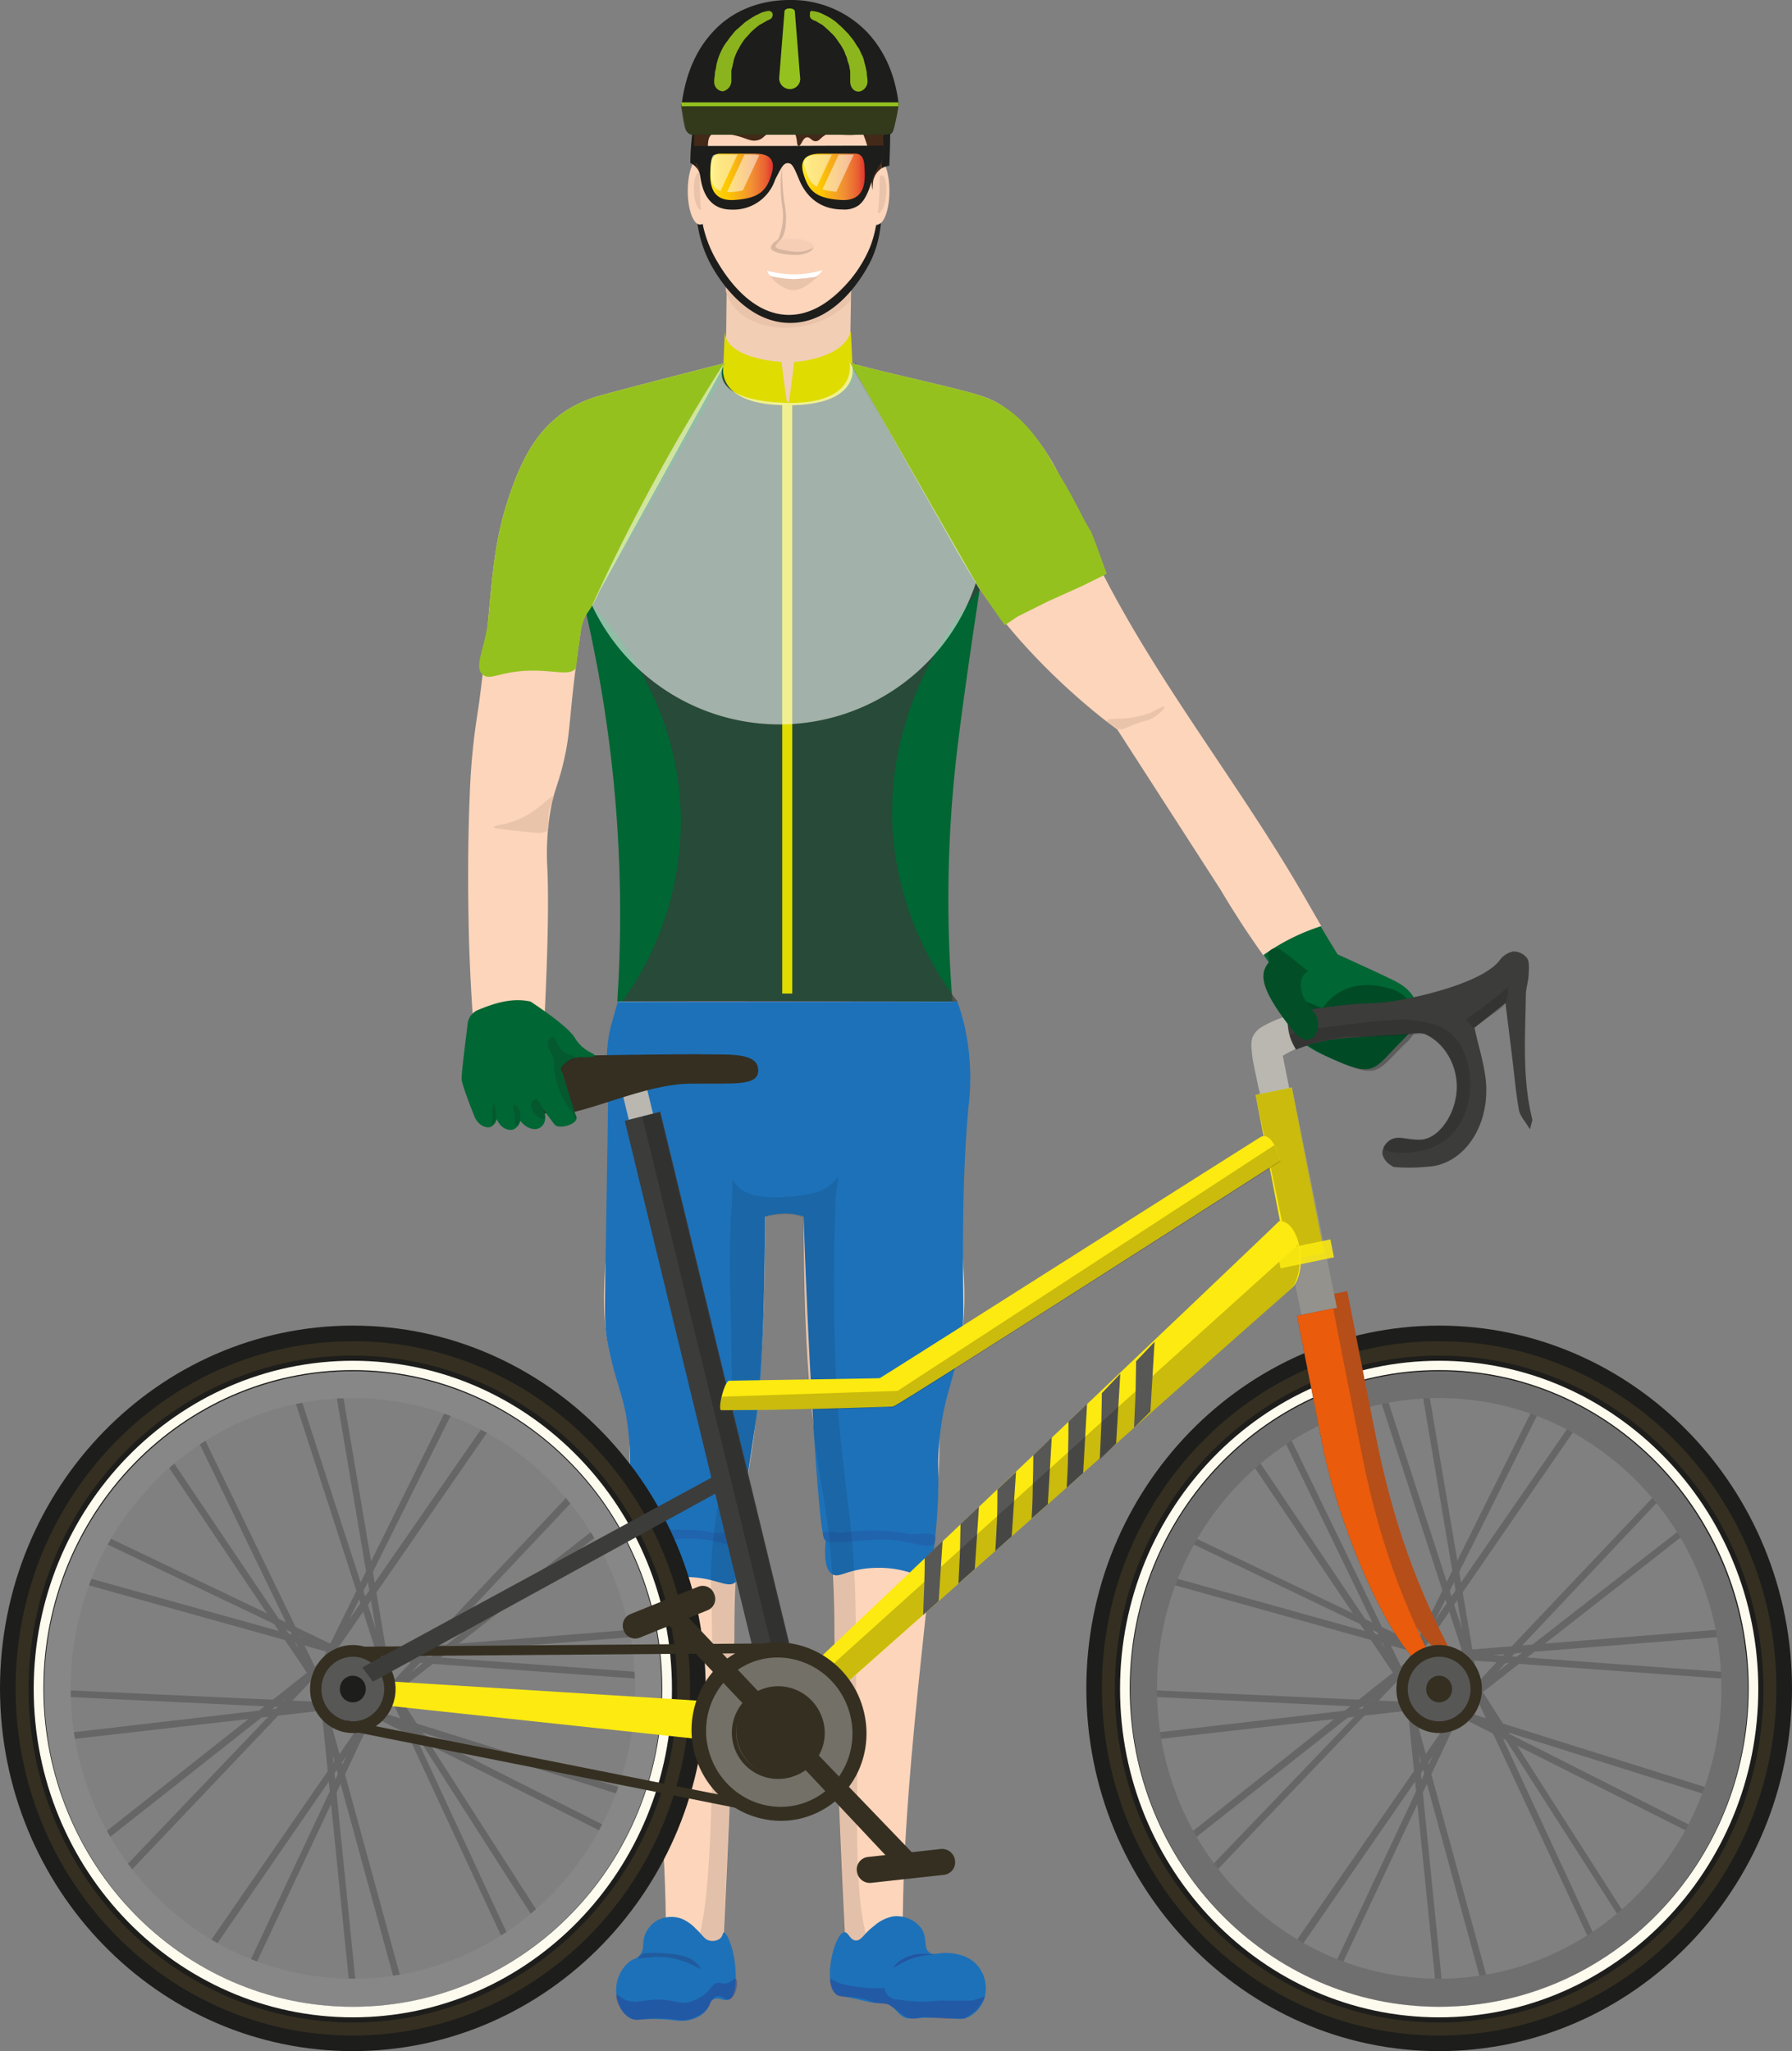 <svg id="Capa_1" data-name="Capa 1" xmlns="http://www.w3.org/2000/svg" xmlns:xlink="http://www.w3.org/1999/xlink" viewBox="0 0 459.81 526.24"><rect x="0" y="0" width="459.81" height="526.24" fill="#808080" stroke="none"/><defs><style>.cls-1,.cls-13,.cls-25{fill:none;}.cls-2{fill:#063;}.cls-3,.cls-53{fill:#fcd5bb;}.cls-4{fill:#e9c3aa;}.cls-5{fill:#f2ceb5;}.cls-20,.cls-42,.cls-52,.cls-55,.cls-56,.cls-57,.cls-58,.cls-6{fill:#1d1d1b;}.cls-18,.cls-27,.cls-7{fill:#fff;}.cls-8{fill:#432918;}.cls-9{fill:url(#Naranja_amarillo);}.cls-10{fill:url(#Naranja_amarillo-2);}.cls-11,.cls-41{fill:#3c3c3b;}.cls-11{opacity:0.67;}.cls-11,.cls-15,.cls-18,.cls-20,.cls-21,.cls-22,.cls-23,.cls-24,.cls-27,.cls-33,.cls-44,.cls-45,.cls-47,.cls-51{isolation:isolate;}.cls-12{fill:#dedc00;}.cls-13{stroke:#e61479;stroke-width:0.54px;}.cls-13,.cls-25,.cls-38{stroke-miterlimit:10;}.cls-14{fill:#1d71b8;}.cls-15,.cls-33,.cls-35,.cls-47{fill:#010101;}.cls-15{opacity:0.1;}.cls-16{fill:#ffd651;}.cls-17{clip-path:url(#clip-path);}.cls-18{opacity:0.5;}.cls-19{clip-path:url(#clip-path-2);}.cls-20{opacity:0.86;}.cls-21,.cls-22,.cls-23,.cls-24,.cls-26{fill:#95c11f;}.cls-22{opacity:0.91;}.cls-23{opacity:0.93;}.cls-24,.cls-55{opacity:0.18;}.cls-25{stroke:#95c11f;}.cls-27{opacity:0.57;}.cls-28,.cls-29,.cls-31,.cls-32{fill:#2d2e83;}.cls-28,.cls-56{opacity:0.19;}.cls-29,.cls-42{opacity:0.34;}.cls-30{fill:#29235c;opacity:0.28;}.cls-31{opacity:0.35;}.cls-32{opacity:0.41;}.cls-33{opacity:0.27;}.cls-34,.cls-47{opacity:0.2;}.cls-36{fill:#706f6f;}.cls-37{fill:#878787;}.cls-38,.cls-49{fill:#352f21;}.cls-38{stroke:#1d1d1b;stroke-width:4px;}.cls-39{fill:#fdfaee;}.cls-40{fill:#b9b7b0;}.cls-43{fill:#045c7e;}.cls-44{fill:#b54e19;}.cls-45{fill:#ea5b0c;}.cls-46,.cls-51{fill:#fcea10;}.cls-48{fill:#575756;}.cls-50{fill:#737068;}.cls-51{opacity:0.88;}.cls-52{opacity:0.24;}.cls-53{opacity:0.65;}.cls-54{fill:#d7b59e;}.cls-57{opacity:0.17;}.cls-58{opacity:0.25;}.cls-59{fill:#024f27;}.cls-60{fill:#d3ac92;opacity:0.42;}</style><linearGradient id="Naranja_amarillo" x1="373.55" y1="93.52" x2="389.62" y2="93.52" gradientUnits="userSpaceOnUse"><stop offset="0" stop-color="#ffef26"/><stop offset="0.02" stop-color="#ffea21"/><stop offset="0.1" stop-color="#fed70f"/><stop offset="0.19" stop-color="#fdcc04"/><stop offset="0.28" stop-color="#fdc800"/><stop offset="0.67" stop-color="#f18f34"/><stop offset="0.89" stop-color="#e95f32"/><stop offset="1" stop-color="#e3312d"/></linearGradient><linearGradient id="Naranja_amarillo-2" x1="397.15" y1="93.52" x2="413.21" y2="93.52" xlink:href="#Naranja_amarillo"/><clipPath id="clip-path" transform="translate(-191.3 -48.14)"><path class="cls-1" d="M377.88,97.4a3.91,3.91,0,0,1-3.08-1.11c-1.33-1.37-1.25-4.19-1.08-6V90c.17-2.22.75-2.22,1.33-2.22h9c2.16,0,2.91.42,3.16.94a2.89,2.89,0,0,1,.16,2.3c-1.08,4.11-2.41,6-8.64,6.42Z"/></clipPath><clipPath id="clip-path-2" transform="translate(-191.3 -48.14)"><path class="cls-1" d="M407.05,97.4h-.58c-6.23-.43-7.65-2.23-8.64-6.42a2.38,2.38,0,0,1,.16-2.22c.34-.43,1.25-.94,3.33-.94H410c.42,0,1.25,0,1.33,2.22v.35c.17,1.88.34,4.53-1.08,6A4,4,0,0,1,407.05,97.4Z"/></clipPath></defs><title>bici4</title><g id="MANO_IZQ" data-name="MANO IZQ"><path class="cls-2" d="M523.71,274.66C531,287.49,534.52,293,534.52,293s10.8,4.87,14.88,6.92c5.9,3,8.06,8.9,2,14.88-8.06,7.87-6.81,10.35-20.11,4.19-13.22-6-11.39-13.59-8.65-15.47l-15-22Z" transform="translate(-191.3 -48.14)"/></g><g id="CICLISTA"><g id="OREJA_IZQ" data-name="OREJA IZQ"><ellipse class="cls-3" cx="225.06" cy="49" rx="3.16" ry="8.64"/><ellipse class="cls-4" cx="417.16" cy="97.99" rx="4.86" ry="1.58" transform="translate(84.9 454.52) rotate(-84.02)"/></g><g id="OREJA_DERCH" data-name="OREJA DERCH"><ellipse class="cls-3" cx="179.63" cy="49" rx="3.16" ry="8.64"/><ellipse class="cls-4" cx="370.93" cy="97.14" rx="1.58" ry="4.86" transform="translate(-195.21 -31.74) rotate(-2.52)"/></g><path class="cls-5" d="M364.91,185.39c-27.1-6.38,12.63-43.92,12.63-43.92l.25-22.41,31.95.55q-.18,10.9-.37,21.8c18.15,14.65,26.41,30.33,21.92,38.27-1,1.68-3.1,4.13-8.69,5.54Z" transform="translate(-191.3 -48.14)"/><path class="cls-4" d="M385.52,130.93a13.55,13.55,0,0,1-5.3-3.41,12.43,12.43,0,0,1-2.68-4.73c0-2.22.17-4.36.17-10.94H410c0,5.81-.33,8-.41,13.34a23,23,0,0,1-7.37,5.17C401.44,130.69,393.52,134,385.52,130.93Z" transform="translate(-191.3 -48.14)"/><path class="cls-3" d="M416.24,80c.14,1.16,2,17.68-.58,27.87a27.65,27.65,0,0,1-3.66,8.74,28.21,28.21,0,0,1-4.23,5c-3.5,3.31-8,7.56-14.23,7.65-6.68.1-11.6-4.6-14-6.91a26,26,0,0,1-4.36-5.49,27.7,27.7,0,0,1-3.23-9c-2-10.35-.75-26-.59-27.87Z" transform="translate(-191.3 -48.14)"/><path class="cls-6" d="M370.07,91.26a60.23,60.23,0,0,1,.45-8.57H368.9a63.6,63.6,0,0,0-.47,7.25A4.46,4.46,0,0,1,370.07,91.26Z" transform="translate(-191.3 -48.14)"/><path class="cls-6" d="M419.48,90.68c.12-2.43.22-5.19.23-8.26l-1.91.27c-.07,3.14-.19,6-.35,8.69A4.8,4.8,0,0,1,419.48,90.68Z" transform="translate(-191.3 -48.14)"/><path class="cls-6" d="M417.32,105.37a4.73,4.73,0,0,1-.52.32,6.83,6.83,0,0,1-.7.32,25.45,25.45,0,0,1-1.57,5.6,34.67,34.67,0,0,1-4.79,8c-2,2.34-7.83,9.33-16,9.32-10.13,0-16.6-10.68-18.26-13.43a31.38,31.38,0,0,1-3.89-9.89,1.21,1.21,0,0,1-.62.17,1.26,1.26,0,0,1-.69-.21,30.78,30.78,0,0,0,3.68,10.92c1.25,2.18,8.18,14.38,19.93,14.5,13.43.15,20.71-15.59,21.15-16.56A28.35,28.35,0,0,0,417.32,105.37Z" transform="translate(-191.3 -48.14)"/><path class="cls-4" d="M397.39,118.57a22.4,22.4,0,0,1-4.23,0,24.65,24.65,0,0,1-5.18-1,10.58,10.58,0,0,0,3.83,4,5.9,5.9,0,0,0,3.4,1,5.8,5.8,0,0,0,2.55-.88,14.7,14.7,0,0,0,4.65-4.23A21.43,21.43,0,0,1,397.39,118.57Z" transform="translate(-191.3 -48.14)"/><path class="cls-7" d="M397.17,118.44a25.17,25.17,0,0,1-4,0,27.48,27.48,0,0,1-5.07-.85,2.67,2.67,0,0,0,.42.83,2.5,2.5,0,0,0,.61.59c.79.17,1.65.33,2.56.45a31.22,31.22,0,0,0,3.4.29l2.3-.19c.79,0,1.57-.19,2.36-.26a2.57,2.57,0,0,0,1.08-.27,3.37,3.37,0,0,0,.92-.77,6.88,6.88,0,0,0,.67-.86A24.18,24.18,0,0,1,397.17,118.44Z" transform="translate(-191.3 -48.14)"/><path class="cls-8" d="M414.83,92.2a34.07,34.07,0,0,0,.31,4.56c0-.05.06-.09.08-.14a6.58,6.58,0,0,1,.06-1,5,5,0,0,1,2.15-4.24s0,0,0-.06c.1-1.33.28-3.16.58-5.8a24.73,24.73,0,0,0-.73-5.52c-3.31-12.78-12-17.3-12-17.3-5.76-3-11.33-2.25-15.68-1.67-4.09.55-9.54,1.27-14,5.69a19.59,19.59,0,0,0-5.27,10,32.29,32.29,0,0,0-.83,5.27,36.6,36.6,0,0,0,.47,9.11,5.21,5.21,0,0,1,1.12,2.59c.11,0,.34-.3.82-1.78,1.67-5.21.38-7.93,1.94-9.22.87-.73,2.27-.49,5.08,0,3.84.66,4.84,2,6.94,1.38,1.42-.41,1.19-1.08,3.19-1.94.65-.29,3.92-1.7,5.63-.38,1.43,1.11.84,3.76,1.51,3.85s1-2.08,2.15-2.23c.87-.11,1.17,1,2.22,1s1.3-1,2.64-1.65c.89-.4,1.2-.12,3.93,0,2.58.11,4.69.18,5.08-.7a1,1,0,0,0-.05-.83A26.75,26.75,0,0,1,414.83,92.2Z" transform="translate(-191.3 -48.14)"/><path class="cls-8" d="M314,22.62" transform="translate(-191.3 -48.14)"/><path class="cls-6" d="M393.42,90c1.08,0,1.5.77,2.91,4.19,1.33,3.25,4.41,7.7,11.22,7.7a6.31,6.31,0,0,0,4.06-1.07c2.57-1.93,3.27-6.61,4.22-8.4.36-.67.74-1.31.74-1.31l.41-.67.61-.92c.15-1.35.29-2.69.43-4q-12.34,0-24.77.07-12,0-24,0v4.1c.75,0,1.33.6,1.66,3.17s1.25,9.06,8.07,9.06a11.29,11.29,0,0,0,11.22-7.7C391.84,91,392.34,90,393.42,90Z" transform="translate(-191.3 -48.14)"/><path class="cls-9" d="M376.05,87.56c-1.08,0-2.25.43-2.41,3.25-.17,3-.75,9.07,6.06,8.64s8.48-2.65,9.73-7.18c.92-3.94-1.66-4.71-4.41-4.71Z" transform="translate(-191.3 -48.14)"/><path class="cls-10" d="M410.71,87.56c1.08,0,2.25.43,2.41,3.25.17,3,.75,9.07-6.07,8.64s-8.47-2.65-9.72-7.18c-.92-3.94,1.83-4.71,4.57-4.71Z" transform="translate(-191.3 -48.14)"/><path class="cls-2" d="M377.38,141.27c-4.24,1.53-36.5,60.71-36.5,60.71a345,345,0,0,1,7.49,43.07,345.49,345.49,0,0,1,1.32,60.05c6.41-.42,86,0,86,0a327.46,327.46,0,0,1,.86-61.49c1.75-15.84,6.12-44.11,6.12-44.11h0L409.47,141a7.41,7.41,0,0,1-.55,4.28c-2.4,5.38-10.64,6.57-15.25,6.24C384,150.82,378.3,142.64,377.38,141.27Z" transform="translate(-191.3 -48.14)"/><path class="cls-11" d="M378.67,141.18l-35.45,62.3c4.15,4.3,23.12,24.89,22.78,56.32a79.9,79.9,0,0,1-15,45.3h86a81.42,81.42,0,0,1-16.26-39.55c-4.26-35.87,18.05-61.68,21.95-66.05Q426.7,170.25,410.75,141s2.58,10.52-15.38,10.52C372.76,151,378.67,141.18,378.67,141.18Z" transform="translate(-191.3 -48.14)"/><rect class="cls-12" x="200.71" y="103.13" width="2.58" height="151.78"/><path class="cls-13" d="M449.37,190.09" transform="translate(-191.3 -48.14)"/><path class="cls-13" d="M335.73,190.09" transform="translate(-191.3 -48.14)"/><path class="cls-3" d="M435.65,305.1s.75,40.19,2.75,66.79c2.16,29-6.24,29-6.07,46,.16,25.83-9.4,79.95-9.4,125.79-3.16,7.87-14.79,1.88-14.79,1.88s-2.75-53-2.75-77.9c0-44.64-7.9-36.34-7.9-107.49-2.41-.6-4.57-1.28-9.89,0,0,71.23-7.9,62.94-7.9,107.49,0,24.71-2.74,77.9-2.74,77.9s-11.55,5.81-14.8-1.88c0-41.9-9.56-100-9.39-125.79.17-17.19-8.4-17-6.07-46,2-26.6,3.16-66.79,3.16-66.79Z" transform="translate(-191.3 -48.14)"/><path class="cls-14" d="M436.94,305.1a56,56,0,0,1,1.94,6.65,61.36,61.36,0,0,1,.94,20.27c-1.31,14.11-1.45,28.14-1.42,39.87,0,13.17.48,15.86-.93,22.41-2.24,10.39-4.11,12.79-5.14,23.59-.66,6.89.06,8.31-.51,17.87a168.18,168.18,0,0,1-2.06,18,26.11,26.11,0,0,0-9.53-3.17,28.59,28.59,0,0,0-6.9,0c-5.18.65-6.75,2.35-8.39,1.48-2.56-1.37-1.91-7.19-1.72-9.13.1-1.14-.85,8.62-3.2-29-1.48-23.67-2.28-46.47-2.53-53.71-2.41-.6-4.57-1.28-9.89,0-.14,31.88-1.34,46.5-2.53,53.81-1,6.33-1.9,12.69-2.89,19-1.12,7.22-1.28,8-1.36,10.14-.24,6.69.95,9.37-.78,10.87-1.92,1.66-4.42-.76-10.85-1.23-8.23-.61-12.37,2.76-14.51.4-1.16-1.28-.38-2.76-.26-7.83.11-4.23-.39-5.28-1-11.56-.78-8.28-.27-10.24-.68-15.9-.79-10.88-2.91-13-5.21-23.62-1.09-5-1.12-7.27-.86-22.38.51-29.95.77-44.92.58-47.65a36.62,36.62,0,0,1,.71-12.55s.09-.36,1.87-6.59Z" transform="translate(-191.3 -48.14)"/><path class="cls-15" d="M411.21,514c.17-23.78-.33-29.08-.33-48.23,0-26.33-3.49-36.4-5-62.42,0,0-1.2-22.75-.27-44.58,0-.9.08-1.8.08-1.8,0-.53,0-.92,0-1,.07-1.35.51-4.6.69-5.94a11.29,11.29,0,0,1-3.52,3.13,14.87,14.87,0,0,1-4.88,1.49,39.68,39.68,0,0,1-5.53.62c-5.2.25-7.66-.47-8.38-.7a8.72,8.72,0,0,1-2.19-1,8.13,8.13,0,0,1-2.66-3c0,1.67,0,4.23-.22,7.42-.05,1-.1,1.65-.11,1.82-.56,9-.22,20.4-.22,20.4.23,7.83.4,15.67.4,23.51,0,18.13-5.9,34.46-5.32,52.42.58,18.13,1.5,86.37-4.57,91.67a22.39,22.39,0,0,0,7.65-2s2.74-53,2.74-77.9c0-44.64,7.9-36.35,7.9-107.49,5.49-1.28,7.48-.6,9.89,0,0,71.23,7.9,62.94,7.9,107.49,0,24.71,2.74,77.9,2.74,77.9a21.79,21.79,0,0,0,6.82,2C411.21,541.37,411.21,522.13,411.21,514Z" transform="translate(-191.3 -48.14)"/><path class="cls-12" d="M377.29,133.06l-.41,9.4s-1.83,9.66,16.46,9.66c-.92-5.64-1.5-11.11-1.5-11.11S377.29,140.32,377.29,133.06Z" transform="translate(-191.3 -48.14)"/><path class="cls-12" d="M409.63,133.06l.42,9.4s1.83,9.66-16.46,9.66c.75-4.7,1.49-11.11,1.49-11.11S407.8,140.32,409.63,133.06Z" transform="translate(-191.3 -48.14)"/><path class="cls-16" d="M403,535.47" transform="translate(-191.3 -48.14)"/><g class="cls-17"><path class="cls-18" d="M379.78,68.85,369.57,90.71A5.06,5.06,0,0,1,371.09,94a5.76,5.76,0,0,1,.22,3.05,4.59,4.59,0,0,1,3.31,3.44L387.57,72.7Z" transform="translate(-191.3 -48.14)"/><polygon class="cls-18" points="184.59 61.76 181.44 60.21 195.33 30.45 198.47 32.01 184.59 61.76"/></g><g class="cls-19"><polygon class="cls-18" points="206.62 54.24 198.83 50.39 212.71 20.64 220.51 24.48 206.62 54.24"/><polygon class="cls-18" points="208.79 61.67 205.64 60.12 219.53 30.36 222.68 31.92 208.79 61.67"/></g><path class="cls-6" d="M414,56.61a27,27,0,0,0-20.11-8.47c-7.73,0-14.8,2.83-19.62,8.13-4.24,4.53-7,10.6-8.07,18.64.34,1.88.75,4.1,1.08,6.07a1.83,1.83,0,0,0,1.83,1.71h49.88c.92,0,1.33-.43,1.66-1.54a60.94,60.94,0,0,0,1.25-6.24C420.94,67,418.19,61.23,414,56.61Z" transform="translate(-191.3 -48.14)"/><path class="cls-20" d="M366,74.91c.33,1.88.58,4.1,1.08,6.07.33.94,1.08,1.71,1.83,1.71h49.88A2.08,2.08,0,0,0,420.6,81a53.71,53.71,0,0,0,1.25-6.07Z" transform="translate(-191.3 -48.14)"/><path class="cls-21" d="M394,71a2.76,2.76,0,0,1-2.74-3.17l1.33-16.76c0-.43.58-.77,1.33-.77s1.33.34,1.33.77l1.33,16.76A2.64,2.64,0,0,1,394,71Z" transform="translate(-191.3 -48.14)"/><path class="cls-22" d="M388.85,53.1s-.33.17-.75.35-.42.34-.75.42a6.13,6.13,0,0,1-1.08.6,22.29,22.29,0,0,0-2.41,2.05,17.25,17.25,0,0,1-1.25,1.37,13.16,13.16,0,0,0-1.08,1.54c-.33.43-.58,1.11-.91,1.54a17,17,0,0,0-.75,1.71,7.07,7.07,0,0,0-.42,1.54c-.16.43-.16.94-.33,1.37a3.32,3.32,0,0,0-.16,1.28v1.88a2.77,2.77,0,0,1-2.17,2.82,2.37,2.37,0,0,1-2.24-2.48v-.34a7.36,7.36,0,0,1,.17-1.28,4.84,4.84,0,0,1,.16-1.37c.17-.43.17-1.11.34-1.71a15,15,0,0,1,.58-1.88,19.31,19.31,0,0,1,.91-2A11.57,11.57,0,0,1,378,58.58a13.2,13.2,0,0,1,1.33-1.71,6.1,6.1,0,0,1,1.5-1.54c.41-.43,1.08-.94,1.49-1.37a31.62,31.62,0,0,1,2.91-1.88c.42-.17.92-.43,1.25-.6a3.1,3.1,0,0,1,1.08-.34,2.17,2.17,0,0,1,.75-.17,1,1,0,0,1,1.24.77,1.38,1.38,0,0,1-.66,1.36Z" transform="translate(-191.3 -48.14)"/><path class="cls-23" d="M399.91,51a3.61,3.61,0,0,1,.91.17,3.79,3.79,0,0,1,1.08.34,13.73,13.73,0,0,1,1.25.6A13.89,13.89,0,0,1,406.06,54c.41.43,1.08.94,1.49,1.37l1.5,1.54c.42.59.91,1.11,1.33,1.71s.75,1.28,1.25,1.88c.33.6.58,1.28.91,1.88a8,8,0,0,1,.58,1.88,11.84,11.84,0,0,1,.42,1.71,3.8,3.8,0,0,1,.17,1.37,7,7,0,0,1,.16,1.28,2.68,2.68,0,0,1-2,3c-1.25.17-2.25-.77-2.41-2.3v-2.4a3.78,3.78,0,0,0-.17-1.28,4.28,4.28,0,0,0-.33-1.37,9.8,9.8,0,0,1-.42-1.54c-.33-.43-.41-1.11-.75-1.71a12.3,12.3,0,0,0-.91-1.54c-.33-.43-.75-1.11-1.08-1.54s-.75-.94-1.25-1.37c-.75-.77-1.66-1.54-2.24-2.05-.34-.17-.75-.43-1.08-.6s-.42-.34-.75-.42-.75-.35-.75-.35a1.16,1.16,0,0,1-.58-1.36c-.17-.69.33-1,.75-.77Z" transform="translate(-191.3 -48.14)"/><path class="cls-24" d="M366.07,74.91c.33,1.88.58,4.1,1.08,6.07.33.94,1.08,1.71,1.83,1.71h49.88A2.08,2.08,0,0,0,420.69,81a58.5,58.5,0,0,0,1.25-6.07Z" transform="translate(-191.3 -48.14)"/><line class="cls-25" x1="174.85" y1="26.76" x2="230.55" y2="26.76"/><path class="cls-3" d="M377.38,141.27s-22.86,5.81-31.84,8.29a32,32,0,0,0-9.09,4c-6.83,4.54-10.8,11.32-14,20.43-4.09,11.51-4.66,20.1-5.88,33.06-1,10.95-1.78,17.24-2.37,21.59-.36,2.65-.89,5.56-1.38,9.93-.6,5.34-.85,9.69-1,13.74-.84,20.16-.08,40.09-.08,40.09.22,5.79.61,13.6,1.34,22.87l17.65-.16c1.24-23.58,1.37-36.77,1-44.51a64.93,64.93,0,0,1,.77-14.17c.94-5.7,1.82-6.16,3.35-12.57,1.77-7.41,1.37-10,3.16-24.33.65-5.16,1.26-9.3,1.63-11.77Z" transform="translate(-191.3 -48.14)"/><path class="cls-26" d="M377.38,141.27s-22.86,5.81-31.84,8.29a32,32,0,0,0-9.09,4c-6.83,4.54-10.8,11.32-14,20.43-4.09,11.51-4.66,20.1-5.88,33.06-.66,7-3.83,12.11-1.45,14.15,2,1.7,4.56-.93,12.62-1,5.87-.07,10,1.4,11.28-.63.19-.31.1-.35.55-3.94.17-1.38.31-2.51.53-3.83a21,21,0,0,1,1.18-5.14c.57-1.24.87-1.29,2-3.17a30.1,30.1,0,0,0,1.84-3.7l4.71-8.52L356,179.93,363.7,166Z" transform="translate(-191.3 -48.14)"/><path class="cls-3" d="M442.8,199.41c-1.5-2.22-5.65-9.4-5.65-9.4l-27.68-48.83c4.24,1.54,26.35,6.24,32.83,8.29a22.75,22.75,0,0,1,6,2.69c10.17,6.65,15.61,19.27,16.69,22.2,13.86,37.48,40.73,68.77,60.73,103.38l4.61,8a53.61,53.61,0,0,0-13.47,6.49c-.48.32-1,.65-1.41,1-.86-1.2-1.86-2.62-2.94-4.21-.39-.56-1.47-2.14-2.82-4.22s-3.2-5-5.3-8.54l-26.43-41C478,235.33,457.76,221.05,442.8,199.41Z" transform="translate(-191.3 -48.14)"/><path class="cls-26" d="M442.8,199.41c-.06-.11-.46-.81-1.08-1.76-.37-.57-.39-.53-2.31-3.77L437.15,190l-27.68-48.83c4.24,1.54,26.35,6.24,32.83,8.29a27.14,27.14,0,0,1,6,2.69c5.7,3.44,9,8.35,11.45,12,.51.77,1.49,2.69,3.24,5.59,1,1.6.83,1.34,1.39,2.27,2.42,4.09,5,9.37,5.6,10.38,0,0,.16.26.34.58l.45.76.42.7c.26.43,1.41,3.46,4.09,10.94l-6.41,3.16-8.6,3.87-7.9,3.94-3.25,2.2C444.63,202.2,443.15,200,442.8,199.41Z" transform="translate(-191.3 -48.14)"/><path class="cls-27" d="M377.17,141.18c-6.52,10.2-13.14,21.35-19.63,33.46-5.34,9.94-10.09,19.59-14.32,28.84a53.14,53.14,0,0,0,98.5-5.83L409.26,141s2.57,10.52-15.38,10.52C371.27,151,377.17,141.18,377.17,141.18Z" transform="translate(-191.3 -48.14)"/></g><path class="cls-28" d="M402.7,442.71a4.17,4.17,0,0,0,.46.8c.77,1,9.54-.41,14.6-.39,7.14,0,12.05,2.93,13.35.93a1.77,1.77,0,0,0,.18-1.66c-.57-1-2.79-.8-3.84-.71-4.83.39-3.4-.82-12.61-.8-7.41,0-6.31.8-9.14.39-.39-.06-3-.45-3.27.28A1.93,1.93,0,0,0,402.7,442.71Z" transform="translate(-191.3 -48.14)"/><path class="cls-28" d="M354.5,442.45a4.82,4.82,0,0,0,.43.8c.72,1,8.86-.41,13.56-.39,6.64,0,11.19,2.93,12.4.93a1.85,1.85,0,0,0,.16-1.66c-.52-1-2.59-.8-3.56-.72-4.49.4-3.16-.81-11.71-.79-6.88,0-5.86.79-8.49.38-.36-.05-2.77-.44-3,.28A2.09,2.09,0,0,0,354.5,442.45Z" transform="translate(-191.3 -48.14)"/><path class="cls-14" d="M377,543.94c.82-.14,2.94,4.72,3.07,10.44.05,2,.14,5.89-1.72,6.74-1.32.61-2.55-.77-4,0-1.13.61-.85,1.76-2.16,3.18a7.18,7.18,0,0,1-3.16,1.85c-2.88,1-4.29.11-9.16,0-4.67-.13-5.34.65-7-.3-2.83-1.63-3.32-5.36-3.39-5.91a9.41,9.41,0,0,1,3.28-8.46c1.31-1,1.92-.71,2.76-1.79,1.38-1.78.32-3.3,1.52-5.74a7.45,7.45,0,0,1,3.2-3.26,7.79,7.79,0,0,1,5.95-.28,10.36,10.36,0,0,1,3.57,2.49c1.94,1.78,2.29,2.9,3.76,3.16a3.28,3.28,0,0,0,2.45-.51C376.84,544.87,376.7,544,377,543.94Z" transform="translate(-191.3 -48.14)"/><path class="cls-29" d="M380.13,555.84c.82.44.05,4.87-1.74,5.28-1.08.25-1.89-1.14-3.17-.79-.84.22-1.24,1-1.63,1.63h0c-.67,2.69-4.32,3.93-5.1,4.18-2.49.78-3-.08-7.79-.13-5-.06-5.93.87-7.78-.17-2.8-1.58-3.9-5.55-3.39-5.91.24-.18.78.5,1.79,1.06,2.21,1.22,4.19.52,7,.26,6.14-.57,7.34,1.73,10.83.17A9.71,9.71,0,0,0,373,559c.78-.91,1.18-1.85,2.24-2.12.78-.19,1,.21,2,.14C379,556.9,379.64,555.57,380.13,555.84Z" transform="translate(-191.3 -48.14)"/><path class="cls-30" d="M355.08,550.48c.13.38,2.07-.25,4.78-.28a20.5,20.5,0,0,1,7.61,1.41c2.12.83,3.4,1.79,3.55,1.58s-.91-1.45-2.27-2.32c-.54-.35-2.08-1.25-6.56-1.58a39.1,39.1,0,0,0-5.65,0C355.78,549.72,355,550.22,355.08,550.48Z" transform="translate(-191.3 -48.14)"/><path class="cls-14" d="M408,543.87c-2.6.09-5.88,13.4-1.94,16.08.32.22.25.07,4,.86s3.9,1,5.57,1.15c2.38.28,2.5,0,3.49.4,1.86.79,2.15,1.94,3.53,2.94,1.81,1.31,3,.41,8.83.48,5.36.06,6.37.85,8.47-.23a8.3,8.3,0,0,0,3.75-4.19,9,9,0,0,0-2-9.4c-2.46-2.45-6-2.69-7-2.75-2.71-.18-3.69.7-4.88-.13-1.77-1.23-.37-3.7-2.15-6.26a7.92,7.92,0,0,0-7.22-3,10,10,0,0,0-4.78,2.37c-2.73,2-3.3,3.89-4.79,3.8S409,543.83,408,543.87Z" transform="translate(-191.3 -48.14)"/><path class="cls-31" d="M404.23,555.79c.09,1.44.45,3.28,1.8,4.16,1,.64,2,.46,3.4.51a16.49,16.49,0,0,1,6.19,1.5l3.49.4c.53.32,1.37.83,2.34,1.53a14,14,0,0,0,2.64,1.85,5.16,5.16,0,0,0,3.7-.13l6.16.47,4.88-.1,2.69-1.82c.35-.4.71-.84,1.06-1.32a18.83,18.83,0,0,0,1.48-2.42l-3.46,1-8.32,0a36.74,36.74,0,0,1-5.55.23,39.18,39.18,0,0,1-4.93-.5,3.34,3.34,0,0,1-3.52-2.94,40.67,40.67,0,0,1-4.64-.06,37.61,37.61,0,0,1-6.85-1.17Z" transform="translate(-191.3 -48.14)"/><path class="cls-32" d="M431.21,549.7a16.94,16.94,0,0,0-7.12,1.38c-1.95.86-3.46,2-3.57,1.85a6.84,6.84,0,0,1,2.59-2.25,10.41,10.41,0,0,1,5.76-1.26Z" transform="translate(-191.3 -48.14)"/><g id="BICI_P"><path class="cls-33" d="M548.46,301.94c6.24,2.05,8.23,9.41,4.08,13.34-8.23,7.7-6.82,10.35-20.12,4.19-13.22-6-11.39-13.6-8.65-15.48l6.82,2.83C530.84,306.82,535.58,297.84,548.46,301.94Z" transform="translate(-191.3 -48.14)"/><g class="cls-34"><polygon class="cls-35" points="360.63 433.94 318.56 371.52 320.14 370.57 355.31 422.82 327.29 364.93 328.79 364.16 362.13 433 360.63 433.94"/><polygon class="cls-35" points="365.62 424.62 296.37 405.29 296.87 403.58 356.31 420.17 301.44 393.92 302.02 392.38 366.2 422.99 365.62 424.62"/><polygon class="cls-35" points="292.88 446.68 292.71 444.97 352.4 438.04 292.88 435.22 292.88 433.51 363.45 436.76 363.45 438.64 292.88 446.68"/><polygon class="cls-35" points="311.33 480.8 310.08 479.52 352.07 435.74 305.35 472.59 304.26 471.22 360.71 426.5 361.96 427.7 311.33 480.8"/><polygon class="cls-35" points="344 504.74 342.51 503.97 367.61 450.53 333.78 499.53 332.28 498.41 372.18 440.87 373.68 441.63 344 504.74"/><polygon class="cls-35" points="380.25 509.27 364.12 450.27 370.02 508.93 368.36 509.1 361.38 440.1 363.04 439.75 381.91 508.76 380.25 509.27"/><polygon class="cls-35" points="408.1 498.33 377.17 432.06 378.67 431.29 417.49 492 416.16 492.94 384.32 443.17 409.59 497.64 408.1 498.33"/><polygon class="cls-35" points="435.03 470.88 375.34 440.87 375.93 439.15 440.77 459.51 440.19 461.22 385.82 444.12 435.78 469.34 435.03 470.88"/><polygon class="cls-35" points="377.17 429.75 352.07 352.62 353.73 351.93 375.18 418.03 363.79 350.57 365.45 350.22 378.83 429.32 377.17 429.75"/><polygon class="cls-35" points="362.87 426.58 361.38 425.64 396.62 354.76 398.2 355.53 368.36 415.47 406.27 360.57 407.6 361.68 362.87 426.58"/><polygon class="cls-35" points="376.26 437.44 375.01 435.99 428.8 379.21 429.96 380.41 384.15 428.98 435.28 389.22 436.19 390.58 376.26 437.44"/><polygon class="cls-35" points="448.25 431.12 371.52 425.56 371.52 423.68 448.25 417.52 448.42 419.4 383.07 424.62 448.42 429.41 448.25 431.12"/></g><path class="cls-36" d="M560.57,395.12c-46.38,0-84,38.65-84,86.36s37.58,86.37,84,86.37,84-38.65,84-86.37S606.8,395.12,560.57,395.12Zm0,160.67c-40,0-72.4-33.35-72.4-74.48s32.42-74.48,72.4-74.48S633,440.18,633,481.31,600.39,555.79,560.57,555.79Z" transform="translate(-191.3 -48.14)"/><g class="cls-34"><polygon class="cls-35" points="81.97 433.94 39.99 371.52 41.4 370.57 76.57 422.82 48.55 364.93 50.05 364.16 83.39 433 81.97 433.94"/><polygon class="cls-35" points="86.88 424.62 17.63 405.29 18.13 403.58 77.73 420.17 22.7 393.92 23.45 392.38 87.46 422.99 86.88 424.62"/><polygon class="cls-35" points="14.3 446.68 14.14 444.97 73.66 438.04 14.14 435.22 14.14 433.51 84.72 436.76 84.72 438.64 14.3 446.68"/><polygon class="cls-35" points="32.76 480.8 31.51 479.52 73.33 435.74 26.61 472.59 25.53 471.22 82.14 426.5 83.22 427.7 32.76 480.8"/><polygon class="cls-35" points="65.26 504.74 63.77 503.97 88.87 450.53 55.12 499.53 53.71 498.41 93.44 440.87 94.94 441.63 65.26 504.74"/><polygon class="cls-35" points="101.51 509.27 85.38 450.27 91.28 508.93 89.62 509.1 82.64 440.1 84.3 439.75 103.17 508.76 101.51 509.27"/><polygon class="cls-35" points="129.36 498.33 98.6 432.06 99.93 431.29 138.92 492 137.42 492.94 105.58 443.17 130.85 497.64 129.36 498.33"/><polygon class="cls-35" points="156.29 470.88 96.6 440.87 97.27 439.15 162.03 459.51 161.61 461.22 107.08 444.12 157.04 469.34 156.29 470.88"/><polygon class="cls-35" points="98.43 429.75 73.49 352.62 74.99 351.93 96.44 418.03 85.05 350.57 86.71 350.22 100.09 429.32 98.43 429.75"/><polygon class="cls-35" points="84.13 426.58 82.8 425.64 117.89 354.76 119.47 355.53 89.62 415.47 127.69 360.57 129.03 361.68 84.13 426.58"/><polygon class="cls-35" points="97.52 437.44 96.44 435.99 150.06 379.21 151.39 380.41 105.58 428.98 156.54 389.22 157.62 390.58 97.52 437.44"/><polygon class="cls-35" points="169.51 431.12 92.78 425.56 92.78 423.68 169.51 417.52 169.68 419.4 104.42 424.62 169.68 429.41 169.51 431.12"/></g><path class="cls-37" d="M281.84,395.12c-46.39,0-84,38.65-84,86.36s37.58,86.37,84,86.37,84-38.65,84-86.37S328.22,395.12,281.84,395.12Zm0,160.67c-40,0-72.41-33.35-72.41-74.48s32.42-74.48,72.41-74.48,72.4,33.35,72.4,74.48S321.82,555.79,281.84,555.79Z" transform="translate(-191.3 -48.14)"/><path class="cls-38" d="M560.57,572.38c-48.79,0-88.53-40.87-88.53-91.07s39.74-91.07,88.53-91.07,88.54,40.88,88.54,91.07S609.37,572.38,560.57,572.38Zm0-174.44c-44.72,0-81.21,37.37-81.21,83.54,0,46,36.32,83.55,81.21,83.55,44.73,0,81.22-37.37,81.22-83.55C641.63,435.31,605.3,397.94,560.57,397.94Z" transform="translate(-191.3 -48.14)"/><path class="cls-39" d="M560.57,565.71c-45.22,0-81.88-37.88-81.88-84.23,0-46.51,36.83-84.22,81.88-84.22s81.89,37.88,81.89,84.22S605.71,565.71,560.57,565.71Zm0-166.06c-43.81,0-79.39,36.6-79.39,81.66S516.76,563,560.57,563,640,526.38,640,481.31C640,436.42,604.38,399.65,560.57,399.65Z" transform="translate(-191.3 -48.14)"/><path class="cls-38" d="M281.84,572.38c-48.89,0-88.54-40.79-88.54-91.07s39.74-91.07,88.54-91.07,88.53,40.88,88.53,91.07S330.63,572.38,281.84,572.38Zm0-174.44c-44.73,0-81.22,37.37-81.22,83.54,0,46,36.32,83.55,81.22,83.55,44.72,0,81.21-37.37,81.21-83.55S326.56,397.94,281.84,397.94Z" transform="translate(-191.3 -48.14)"/><path class="cls-39" d="M281.84,565.71c-45.23,0-81.89-37.88-81.89-84.23,0-46.51,36.83-84.22,81.89-84.22,45.22,0,81.88,37.88,81.88,84.22S327.06,565.71,281.84,565.71Zm0-166.06c-43.81,0-79.4,36.6-79.4,81.66S238,563,281.84,563s79.39-36.6,79.39-81.67C361.23,436.42,325.65,399.65,281.84,399.65Z" transform="translate(-191.3 -48.14)"/><path class="cls-40" d="M534.75,314.2l-.87-7.69c-3.63.51-6.74,1.09-9.2,1.59a28.52,28.52,0,0,0-9.14,3.25,6,6,0,0,0-2.9,3,7.93,7.93,0,0,0-.17,3.22,29,29,0,0,0,.55,3.85c.16.87.3,1.52.41,2,.49,2.29.7,3.45,1.14,5.2.55,2.19.15,1,2,10.59.53,2.84,1.32,6.94,2.34,11.95l7.48-1.54q-2.18-11.3-4.34-22.58L520.45,319a35.71,35.71,0,0,1,14.3-4.76Z" transform="translate(-191.3 -48.14)"/><polygon class="cls-40" points="192.07 386.57 185.86 388.17 159.11 278.09 165.32 276.49 192.07 386.57"/><polygon class="cls-41" points="203.33 424.92 194.21 427.26 160.31 287.55 169.42 285.21 203.33 424.92"/><path class="cls-42" d="M394.47,473.24l-4.27,1.09L356.09,334.67l4.47-1.14Q377.53,403.39,394.47,473.24Z" transform="translate(-191.3 -48.14)"/><path class="cls-43" d="M559.16,474.73c1.08,2.22,2.16,4.7.17,3.42-12.8-7-25.52-43.18-28.43-57.89-1.67-8.64-6.82-34.55-6.82-34.55l9.31-1.88s5,25.65,6.73,34.29C543,432.83,547.36,452.07,559.16,474.73Z" transform="translate(-191.3 -48.14)"/><path class="cls-44" d="M562.76,470.3c1.08,2.22,2.16,4.7.17,3.42-12.81-7-25.52-43.18-28.43-57.89-1.67-8.64-6.82-34.55-6.82-34.55L537,379.4s5,25.66,6.73,34.29C546.63,428.4,551,447.64,562.76,470.3Z" transform="translate(-191.3 -48.14)"/><path class="cls-40" d="M534.33,383.69l-9.06,1.78q-5.89-28.22-11.8-56.42l9.31-1.88Z" transform="translate(-191.3 -48.14)"/><path class="cls-45" d="M559.16,474.73c1.08,2.22,2.16,4.7.17,3.42-12.8-7-25.52-43.18-28.43-57.89-1.67-8.64-6.82-34.55-6.82-34.55l9.31-1.88s5,25.65,6.73,34.29C543,432.83,547.36,452.07,559.16,474.73Z" transform="translate(-191.3 -48.14)"/><polygon class="cls-46" points="339.79 321.52 330.39 323.4 322.17 280.9 331.48 279.02 339.79 321.52"/><path class="cls-47" d="M534.33,383.69l-9.06,1.78q-5.89-28.22-11.8-56.42l9.31-1.88Z" transform="translate(-191.3 -48.14)"/><path class="cls-46" d="M286.07,485.25l.92-6,104.08,6.5q-.78,5.3-1.57,10.6Z" transform="translate(-191.3 -48.14)"/><path class="cls-46" d="M519.51,361.43c5.48-.35,7.65,13.42,3.07,17.36s-130,115.26-130,115.26l-3.5-8.63C388.91,485.59,516.1,364.93,519.51,361.43Z" transform="translate(-191.3 -48.14)"/><path class="cls-48" d="M437.23,454.41l4.19-3.72,1.07-16-4.73,4.5-.15,7.43Z" transform="translate(-191.3 -48.14)"/><path class="cls-48" d="M446.69,446.06l4.21-3.77L452,425.76l-4.77,4.51c0,2.5,0,5.08-.11,7.72S446.86,443.45,446.69,446.06Z" transform="translate(-191.3 -48.14)"/><path class="cls-48" d="M456,437.73l4.17-3.69,1-17.11-4.73,4.55c0,2.55-.07,5.13-.14,7.76C456.28,432.12,456.18,435,456,437.73Z" transform="translate(-191.3 -48.14)"/><path class="cls-48" d="M465,429.83l4.23-3.8q.51-8.85,1-17.7l-4.77,4.55q0,4.11-.11,8.48C465.31,424.26,465.18,427.09,465,429.83Z" transform="translate(-191.3 -48.14)"/><path class="cls-48" d="M473.49,422.63l4.2-4.17,1.07-17.89-4.73,5-.15,8.33Z" transform="translate(-191.3 -48.14)"/><path class="cls-47" d="M390.16,488.5l2.24,5.64S517.93,382.89,522.33,379c2.41-2.23,2.91-7.36,2-11.46C505.38,384.6,424.57,457.54,390.16,488.5Z" transform="translate(-191.3 -48.14)"/><path class="cls-48" d="M482.28,414.44l4.2-4.17,1.07-17.88-4.73,5-.15,8.34Z" transform="translate(-191.3 -48.14)"/><path class="cls-48" d="M428.16,462.48l4-3.58,1-15.39-4.58,4.32q0,3.6-.14,7.38T428.16,462.48Z" transform="translate(-191.3 -48.14)"/><path class="cls-49" d="M337.35,319c-5.9,0-12.3,3-13.88,7.35s3.82,7.7,11,7.7c7.15-.17,22.2-7.7,33.59-7.87s17.79.77,17.79-3.42-5.9-4.1-12.31-4.1C367.2,318.47,337.35,319,337.35,319Z" transform="translate(-191.3 -48.14)"/><ellipse class="cls-49" cx="90.53" cy="433.34" rx="10.97" ry="11.29"/><ellipse class="cls-48" cx="90.53" cy="433.34" rx="8.06" ry="8.29"/><ellipse class="cls-6" cx="90.53" cy="433.34" rx="3.33" ry="3.42"/><rect class="cls-49" x="282.44" y="470.19" width="107.74" height="2.48" transform="translate(-195.09 -45.42) rotate(-0.46)"/><polygon class="cls-49" points="194.9 465.03 88.55 443.85 89.01 441.41 195.36 462.59 194.9 465.03"/><ellipse class="cls-50" cx="391.25" cy="492.55" rx="20.53" ry="21.12" transform="translate(-347.66 134.88) rotate(-22.06)"/><path class="cls-49" d="M399.83,513.71c-11.41,4.62-24.61-1.19-29.37-12.92s.68-25.1,12.09-29.72,24.61,1.19,29.36,12.92C416.65,495.91,411.31,509.05,399.83,513.71Zm-15.81-39c-9.55,3.88-14.09,15-10.1,24.86s15,14.68,24.56,10.81,14.09-15,10.11-24.86S393.5,470.87,384,474.71Z" transform="translate(-191.3 -48.14)"/><ellipse class="cls-49" cx="391.25" cy="492.55" rx="10.97" ry="11.29" transform="translate(-347.65 134.87) rotate(-22.06)"/><path class="cls-49" d="M395.72,503.56A11.89,11.89,0,1,1,402,488.21,11.7,11.7,0,0,1,395.72,503.56Zm-8.52-21A10.78,10.78,0,1,0,401,488.61,10.65,10.65,0,0,0,387.2,482.56Z" transform="translate(-191.3 -48.14)"/><path class="cls-49" d="M398.72,489.52a8.06,8.06,0,1,1-10.58-4.66A8.12,8.12,0,0,1,398.72,489.52Z" transform="translate(-191.3 -48.14)"/><polygon class="cls-49" points="170.12 415.37 173.69 411.86 198.62 438.23 195.04 441.74 170.12 415.37"/><polygon class="cls-49" points="228.91 477.78 234.9 476.19 209.62 449.89 206.5 453.93 228.91 477.78"/><path class="cls-49" d="M351.35,466.46a3.1,3.1,0,0,0,4.15,1.82l17.33-7a3.11,3.11,0,0,0,1.71-4.2h0a3.1,3.1,0,0,0-4.15-1.82l-17.34,7a3.2,3.2,0,0,0-1.7,4.2Z" transform="translate(-191.3 -48.14)"/><path class="cls-49" d="M411.17,528.21a3.35,3.35,0,0,0,3.63,3l18.72-2.06a3.22,3.22,0,0,0,2.83-3.63h0a3.34,3.34,0,0,0-3.62-3L414,524.57a3.22,3.22,0,0,0-2.84,3.64Z" transform="translate(-191.3 -48.14)"/><polygon class="cls-51" points="342.27 322.58 328.58 325.41 327.68 320.8 341.37 317.97 342.27 322.58"/><ellipse class="cls-49" cx="369.27" cy="433.34" rx="10.97" ry="11.29"/><ellipse class="cls-48" cx="369.27" cy="433.34" rx="8.06" ry="8.29"/><ellipse class="cls-49" cx="369.27" cy="433.34" rx="3.33" ry="3.42"/><path class="cls-46" d="M514.66,339.91c3.23-1.88,5.17,6,5.17,6s-96.63,61.93-99.18,63-8.07-4.37-4.9-6.38C418.92,400.66,511.46,341.85,514.66,339.91Z" transform="translate(-191.3 -48.14)"/><path class="cls-47" d="M417,408c1.24.95,2.69,1.59,3.69,1.12,2.49-1.16,99.18-63,99.18-63a21.07,21.07,0,0,0-1.58-4.17Z" transform="translate(-191.3 -48.14)"/><path class="cls-41" d="M287,479.58l-2.76-3.64,90.55-49.2c.25,1.4.51,2.81.76,4.22Z" transform="translate(-191.3 -48.14)"/><path class="cls-46" d="M420.24,401.65c.73.08,1.5,2.11,1.31,4A6.23,6.23,0,0,1,420,409q-11,.42-22.32.67-10.81.23-21.35.28c-.87-.31.8-7.54,2.14-7.57,8.07-.15,39-.59,40.23-.7,0,0,.37,0,.86-.06S420.16,401.64,420.24,401.65Z" transform="translate(-191.3 -48.14)"/><path class="cls-47" d="M376.31,407.42c-.07.36-.11.7-.18,1.37a2.06,2.06,0,0,0,0,.78,1.44,1.44,0,0,0,.16.45c9.25-.18,16.27-.26,21.07-.31,5.24,0,11.55,0,20.27-.58l2.43-.15a5.63,5.63,0,0,0,.53-.72,5.89,5.89,0,0,0,1-3.26l-45.07,1.48C376.41,406.86,376.35,407.18,376.31,407.42Z" transform="translate(-191.3 -48.14)"/><path class="cls-35" d="M541.37,375" transform="translate(-191.3 -48.14)"/></g><path class="cls-41" d="M583.52,298.41c.08-1.49.26-3.52-.37-4.41a4.35,4.35,0,0,0-3.57-1.75,5.71,5.71,0,0,0-3.55,2.36c-4.35,5.51-19.88,9.26-27.47,10.42-5.71.87-5.78.1-15.71,1.37-4.68.59-8.5,1.25-11,1.72a13.45,13.45,0,0,0,2,9.3,44.73,44.73,0,0,1,7.13-2.17c3-.63,6-.83,12.14-1.24,7-.46,6.15-.32,7.32-.42,4.77-.39,5.29-.69,6.89.05,4.57,2.09,7.7,7.59,7.76,13.1.06,5.93-3.43,12.34-8.09,13.6-3.7,1-6.93-1.58-9.47.64-.08.07-1.8,1.62-1.48,3.41a4.72,4.72,0,0,0,2.27,2.79,1.6,1.6,0,0,0,.75.38,47.21,47.21,0,0,0,8.57-.09c8.75-.44,15.54-9.52,15-20.87-.25-4.8-1.87-9.5-3-14.76l7.94-6.36c.64,5.14,1.19,9.49,1.72,13.84.56,4.53.93,9.11,1.74,13.58.28,1.58,1.59,2.88,2.84,5,.41-1.8.67-2.28.58-2.62-2.6-10.46-1.8-21.16-1.65-31.79C582.82,301.78,583.42,300.11,583.52,298.41Z" transform="translate(-191.3 -48.14)"/><path class="cls-52" d="M523.86,317.42c1-.43,2.34-.94,3.92-1.43,2.7-.85,4.85-1.18,5.58-1.37a26.2,26.2,0,0,1,7.3-.52c3.27,0,8.29-.1,16.16-.76a15.84,15.84,0,0,1,7.32,8,15.4,15.4,0,0,1-1.2,13.8c-.77,1.22-3.35,5.32-6.75,5.39-.3,0-1.77-.11-4.72-.33a5.91,5.91,0,0,0-3,.23c-1.13.49-2.34,1.64-2.15,2.26.49,1.56,10.3,2.45,16.31-2.41,7.9-6.4,7.55-21.41.88-27-3.53-3-8.85-3.32-12.12-3.54-1-.06-3.81.18-9.47.67-1.55.13-5.33.62-12.88,1.61-2.09.27-6.67.89-6.76,2.11,0,.33.29.55,1,1.93C523.53,316.59,523.73,317.1,523.86,317.42Z" transform="translate(-191.3 -48.14)"/><path id="MANO_DERCH" data-name="MANO DERCH" class="cls-2" d="M314,307.24a4.37,4.37,0,0,0-2.74,3.93s-1.58,12.15-1.51,13.81,3.3,9.62,3.3,9.62c.92,2.23,3,3.16,4.25,2.62a3,3,0,0,0,1.46-2c.84,2.21,2.91,3.2,4.33,2.67a3.29,3.29,0,0,0,1.72-2.2c1.32,1.71,3.16,2.46,4.57,2a2.81,2.81,0,0,0,1.36-1.12c.9-1.42.42-3.71-1.22-5.68a67.19,67.19,0,0,0,4.09,5.76c1.09,1.44,7.12-.24,5.3-2.63-1.39-4.65-3.7-11.62-3.73-11.79a6.14,6.14,0,0,1,5.8-2.83c2.35,0,2.89-.21,2.93-.44.08-.44-1.77-.82-3.57-2.58a10,10,0,0,1-1.55-2c-1-1.55-3.77-4.24-11.36-9.28C322.91,304.1,318.57,305.35,314,307.24Z" transform="translate(-191.3 -48.14)"/><ellipse class="cls-4" cx="203.27" cy="63.33" rx="5.5" ry="2.04"/><ellipse class="cls-53" cx="203.4" cy="62.77" rx="5.5" ry="2.04"/><path class="cls-54" d="M395,113.51c-2.9-.08-5.83-.85-5.86-1.66a1.57,1.57,0,0,1,.12-.6,2.14,2.14,0,0,1,.51-.76,4.55,4.55,0,0,1,.79-.61c.42-.3.64-.76.94-1.87a14.92,14.92,0,0,0,.68-3.45A15.94,15.94,0,0,0,392,101a33.23,33.23,0,0,1,0-10,55.08,55.08,0,0,0,.63,9.49,19.22,19.22,0,0,1,.36,4.3c-.11,3.26-1.06,4.66-1.52,5a5,5,0,0,0-.64.68c-.35.44-.58.74-.52,1s.57.48,1.47.68a21.77,21.77,0,0,0,3,.54,9.64,9.64,0,0,0,3.42-.22,13.62,13.62,0,0,1,1.78-.6c.06.1-.49.53-.91.8A6.83,6.83,0,0,1,395,113.51Z" transform="translate(-191.3 -48.14)"/><path class="cls-55" d="M338.9,319.47c-.11-.68-1.66-.4-3.16-1.64-1.77-1.47-1.68-3.6-2.59-3.61-.55,0-1.06.75-1.23,1.37-.29,1.15.57,2,1.16,3.46s.18,1.78.5,4.11a21.28,21.28,0,0,0,2.74,7.78c.72,1.26,1.14,1.53,1.94,2.81a17,17,0,0,0,.9,1.51c.19-.07-.7-3.38-2-6.93-1.42-3.92-2.19-5-1.57-6.25C336.45,320.38,339,320.27,338.9,319.47Z" transform="translate(-191.3 -48.14)"/><path class="cls-56" d="M328.82,330.13c-.44,0-.89.43-1.09.87-.63,1.4.91,3.65,2.53,4.17.2.07.58.19.8,0,.44-.36,0-1.61-.22-2.14a7.37,7.37,0,0,0-.72-1.4C329.53,330.65,329.23,330.16,328.82,330.13Z" transform="translate(-191.3 -48.14)"/><path class="cls-57" d="M324.73,335.44a3.64,3.64,0,0,0-.85-3.44c-.1-.08-.5-.44-.71-.32s-.18.27.06,1.61c.1.55.11.47.15.74.12,1-.12,1.23.05,1.92,0,.06.23,1,.55,1S324.61,336,324.73,335.44Z" transform="translate(-191.3 -48.14)"/><path class="cls-56" d="M318.61,334.44a15,15,0,0,0-.22-1.75c-.18-1.12-.24-1.29-.31-1.3s-.27.63-.33,1.06a6.91,6.91,0,0,0,0,1.66c.06,1.53-.54,2.57-.34,2.65s.3-.2.45-.38A3.59,3.59,0,0,0,318.61,334.44Z" transform="translate(-191.3 -48.14)"/><path class="cls-58" d="M569.32,311.87l-1.9-2.17c1.56-1.06,3.17-2.2,4.8-3.44,2.14-1.61,4.12-3.22,5.94-4.79a6.46,6.46,0,0,1-.59,4c-.64,1.16-1.49,1.67-3.71,3.18C572.84,309.36,571.26,310.46,569.32,311.87Z" transform="translate(-191.3 -48.14)"/><path class="cls-59" d="M527,297.39c-2.74,1.11-2.74,6,1.25,10.17,3.32,3.59-.34,11.12-5.16,5.05-8.06-10.18-8.81-14.28-6.4-17.36.42-.6.33-1.28-.17-2.22a2.28,2.28,0,0,1,3.16-1.37C523.52,294.39,527,297.39,527,297.39Z" transform="translate(-191.3 -48.14)"/><path class="cls-60" d="M333.32,252.51c-.69-.56-3.58,3.61-9.15,5.94-3.6,1.5-6.18,1.34-6.17,1.91,0,.21.38.4,9.29,1.3,2.23.22,3.9.37,4.6-.59.49-.67.13-1.35.09-2.8C331.9,254.83,333.82,252.93,333.32,252.51Z" transform="translate(-191.3 -48.14)"/><path class="cls-60" d="M490.13,229.44c-.11-.16-.79,0-3.35,1.46a25.24,25.24,0,0,1-7.06,1.58c-2.07.15-4.33,0-4.43.56,0,.25.44.58,1.39,1.23a8.84,8.84,0,0,0,1.35.84c1.23.51,2.29-.34,5.16-1.41,2.48-.92,2.59-.61,3.86-1.33C488.9,231.31,490.32,229.71,490.13,229.44Z" transform="translate(-191.3 -48.14)"/></svg>